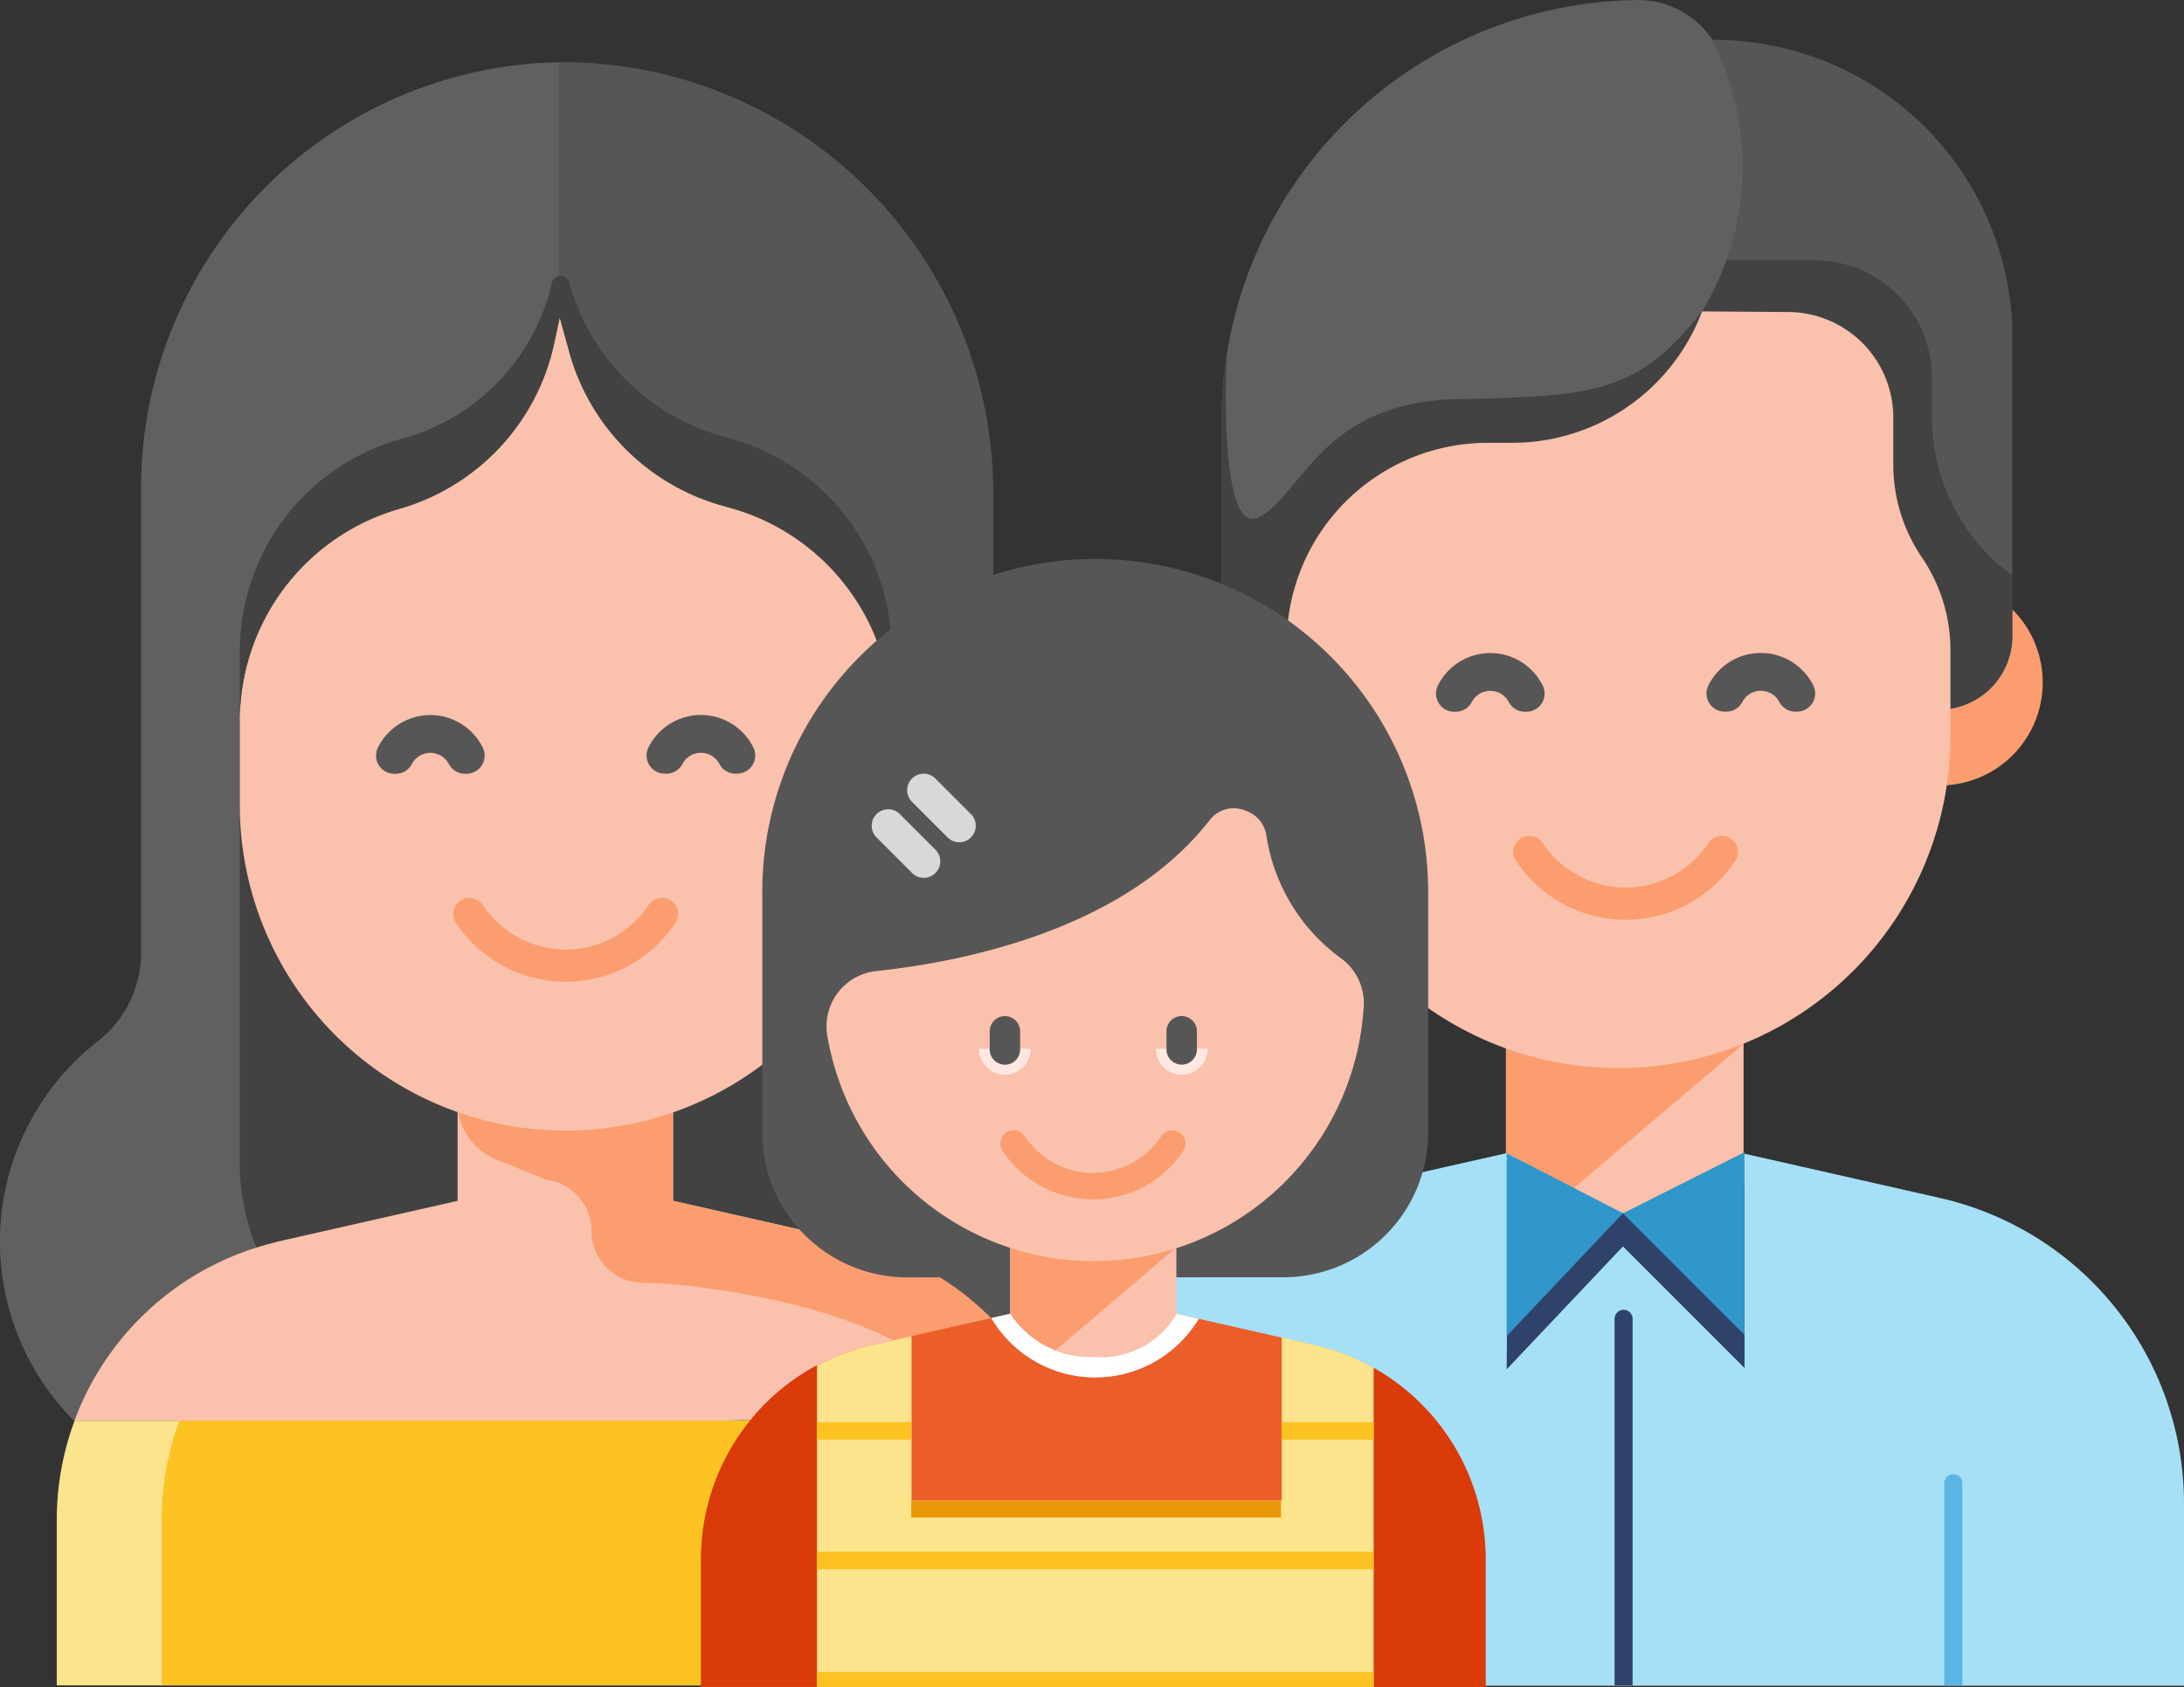 <svg xmlns="http://www.w3.org/2000/svg" width="28.736" height="22.197" viewBox="0 0 28.736 22.197">
  <rect x="0" y="0" width="28.736" height="22.197" fill="#333333" stroke="none"/>
  <g id="Me-spose-child" transform="translate(-5.6 -62.586)">
    <g id="Group_157580" data-name="Group 157580" transform="translate(19.627 62.586)">
      <g id="Group_157578" data-name="Group 157578" transform="translate(1.608 0)">
        <rect id="Rectangle_168809" data-name="Rectangle 168809" width="3.126" height="2.885" transform="translate(4.18 13.505)" fill="#fac1ac"/>
        <path id="Path_204780" data-name="Path 204780" d="M350.929,304.592v-2.655h3.126Z" transform="translate(-346.749 -288.203)" fill="#fb9d6e"/>
        <path id="Path_204781" data-name="Path 204781" d="M451.1,195.4a1.355,1.355,0,0,1,0,2.709" transform="translate(-441.176 -187.775)" fill="#fb9d6e"/>
        <path id="Path_204782" data-name="Path 204782" d="M296.163,66.9v4.058a.966.966,0,0,1-.825.955l-3.089-.007-1.118,0-4.528-.01a1.1,1.1,0,0,1-.842-1.064V68.118a5.535,5.535,0,0,1,5.475-5.532h.008a1.171,1.171,0,0,1,.975.525h.03A3.923,3.923,0,0,1,296.163,66.9Z" transform="translate(-285.321 -62.586)" fill="#565656"/>
        <path id="Path_204783" data-name="Path 204783" d="M398.817,126.369v.8a.966.966,0,0,1-.825.955l-3.089-.007-.157,0-.013-5.218s-.291-.675.323-.675h1.158a1.546,1.546,0,0,1,1.546,1.546v.524a2.57,2.57,0,0,0,1.056,2.077Z" transform="translate(-387.975 -118.8)" fill="#424242"/>
        <path id="Path_204784" data-name="Path 204784" d="M279.434,198.106a1.355,1.355,0,1,1,0-2.709" transform="translate(-278.08 -187.776)" fill="#fb9d6e"/>
        <path id="Path_204785" data-name="Path 204785" d="M292.094,70.807l0,1.084h-5.492a1.1,1.1,0,0,1-.842-1.064V68.118a5.412,5.412,0,0,1,.069-.865.015.015,0,0,0,0,0h0a5.527,5.527,0,0,1,5.405-4.662h.008a1.171,1.171,0,0,1,.975.525s.018.033.045.091a3.664,3.664,0,0,1-.185,3.481Z" transform="translate(-285.322 -62.586)" fill="#606060"/>
        <path id="Path_204786" data-name="Path 204786" d="M292.093,138.111,290.33,139.2H286.6a1.1,1.1,0,0,1-.842-1.064v-2.709a5.416,5.416,0,0,1,.069-.865c-.006.134-.11,2.408.428,2.131.554-.285.822-1.511,2.586-1.551s2.374-.049,3.235-1.151Z" transform="translate(-285.321 -129.89)" fill="#424242"/>
        <path id="Path_204787" data-name="Path 204787" d="M303.255,135.714h.321a2.67,2.67,0,0,0,2.5-1.729h0l1.127.008a1.389,1.389,0,0,1,1.389,1.389V136a2.171,2.171,0,0,0,.376,1.221h0a2.171,2.171,0,0,1,.376,1.221v1.132a4.367,4.367,0,0,1-4.367,4.367h0a4.367,4.367,0,0,1-4.367-4.367V138.36a2.646,2.646,0,0,1,2.646-2.646h0" transform="translate(-299.316 -129.888)" fill="#fac1ac"/>
        <path id="Path_204788" data-name="Path 204788" d="M397.144,213.093h.024a.24.24,0,0,0,.208-.131.275.275,0,0,1,.483,0,.239.239,0,0,0,.208.131h.024a.239.239,0,0,0,.218-.341.771.771,0,0,0-1.384,0A.239.239,0,0,0,397.144,213.093Z" transform="translate(-390.084 -203.73)" fill="#565656"/>
        <path id="Path_204789" data-name="Path 204789" d="M354.07,254.916a1.316,1.316,0,0,1-1.089-.583.213.213,0,0,0-.269-.077h0a.212.212,0,0,0-.085.308,1.731,1.731,0,0,0,2.886,0,.212.212,0,0,0-.085-.308h0a.213.213,0,0,0-.269.077A1.317,1.317,0,0,1,354.07,254.916Z" transform="translate(-348.316 -243.238)" fill="#fb9d6e"/>
        <path id="Path_204790" data-name="Path 204790" d="M335.569,212.322a.772.772,0,0,0-.692.431.239.239,0,0,0,.218.341h.024a.239.239,0,0,0,.208-.131.275.275,0,0,1,.483,0,.239.239,0,0,0,.208.131h.024a.239.239,0,0,0,.218-.341A.772.772,0,0,0,335.569,212.322Z" transform="translate(-331.595 -203.73)" fill="#565656"/>
      </g>
      <g id="Group_157579" data-name="Group 157579" transform="translate(0 15.159)">
        <path id="Path_204791" data-name="Path 204791" d="M264.767,331.629v2.4H250.058v-2.4a4.121,4.121,0,0,1,1.834-3.429c.077-.052.156-.1.237-.148a4.134,4.134,0,0,1,1.138-.443l1.314-.3.237-.053.305-.069.731-.165.481.255.935.5.1.052.139-.069.686-.345.775-.389.76.172.231.052.116.027.121.027,1.359.308a4.1,4.1,0,0,1,1.093.418q.122.067.237.142A4.121,4.121,0,0,1,264.767,331.629Z" transform="translate(-250.058 -327.009)" fill="#a6e0f6"/>
        <path id="Path_204792" data-name="Path 204792" d="M352.612,334.742l-1.509-.365-.02,2.419,1.53-1.617,1.6,1.6v-2.405Z" transform="translate(-345.286 -333.939)" fill="#2e426a"/>
        <path id="Path_204793" data-name="Path 204793" d="M376,363.039v4.822h-.237v-4.822a.119.119,0,0,1,.12-.119h0A.119.119,0,0,1,376,363.039Z" transform="translate(-368.546 -360.846)" fill="#2e426a"/>
        <path id="Path_204794" data-name="Path 204794" d="M451.675,400.73v2.659h-.237V400.73a.119.119,0,0,1,.12-.119h0A.119.119,0,0,1,451.675,400.73Z" transform="translate(-439.883 -396.374)" fill="#5cb4e2"/>
        <path id="Path_204795" data-name="Path 204795" d="M351.083,327.024v2.405l1.53-1.617Z" transform="translate(-345.286 -327.009)" fill="#3196ca"/>
        <path id="Path_204796" data-name="Path 204796" d="M379.338,326.761v2.405l-1.6-1.6Z" transform="translate(-370.412 -326.761)" fill="#3196ca"/>
      </g>
    </g>
    <g id="Group_157581" data-name="Group 157581" transform="translate(5.6 63.403)">
      <path id="Path_204797" data-name="Path 204797" d="M19.3,94.773h.141a3.342,3.342,0,0,0-.213-5.047,1.473,1.473,0,0,1-.559-1.152v-6.08a5.669,5.669,0,0,0-5.649-5.671h-.069a5.6,5.6,0,0,0-5.492,5.6v6.118a1.477,1.477,0,0,1-.57,1.162,3.339,3.339,0,0,0-.272,5.031Z" transform="translate(-5.6 -76.822)" fill="#565656"/>
      <path id="Path_204798" data-name="Path 204798" d="M6.615,94.766a3.339,3.339,0,0,1,.272-5.031,1.477,1.477,0,0,0,.57-1.162V82.455a5.6,5.6,0,0,1,5.492-5.6V94.766" transform="translate(-5.6 -76.85)" fill="#606060"/>
      <path id="Path_204799" data-name="Path 204799" d="M66.122,236.641H63.587a3.022,3.022,0,0,1-3.022-3.022v-5.8h8.579v5.8A3.022,3.022,0,0,1,66.122,236.641Z" transform="translate(-57.411 -219.153)" fill="#424242"/>
      <path id="Path_204800" data-name="Path 204800" d="M35,318.418v.03a5.5,5.5,0,0,1-.865.44,7.814,7.814,0,0,1-2.979.593H22.687a3.753,3.753,0,0,1,2.547-2.321l.138-.037,2.356-.534v-1.3h2.836v1.3l2.356.534A3.744,3.744,0,0,1,35,318.418Z" transform="translate(-21.707 -301.607)" fill="#fac1ac"/>
      <path id="Path_204801" data-name="Path 204801" d="M117.806,318.419v.03a5.5,5.5,0,0,1-.865.44c-1.113-1.047-3.7-1.212-3.7-1.212l-.289-.009a.68.68,0,0,1-.659-.68h0a.68.68,0,0,0-.587-.674l-.662-.266a.824.824,0,0,1-.517-.758h2.836v1.3l2.356.534A3.743,3.743,0,0,1,117.806,318.419Z" transform="translate(-104.51 -301.608)" fill="#fb9d6e"/>
      <path id="Path_204802" data-name="Path 204802" d="M64.777,135.349l-.073.34a2.9,2.9,0,0,1-2.037,2.178h0a2.9,2.9,0,0,0-2.1,2.788v1.105a4.339,4.339,0,0,0,.022.438,4.29,4.29,0,0,0,4.249,3.851h.018a4.29,4.29,0,0,0,4.267-3.851,4.338,4.338,0,0,0,.022-.438v-1.111a2.9,2.9,0,0,0-2.115-2.791l-.117-.033a2.9,2.9,0,0,1-2.01-2.02Z" transform="translate(-57.412 -131.991)" fill="#fac1ac"/>
      <path id="Path_204803" data-name="Path 204803" d="M69.144,130.783v.914a2.9,2.9,0,0,0-2.115-2.791l-.117-.033a2.9,2.9,0,0,1-2.011-2.02l-.125-.455-.073.34a2.9,2.9,0,0,1-2.036,2.178,2.9,2.9,0,0,0-2.1,2.788v-.914a2.9,2.9,0,0,1,2.1-2.788,2.771,2.771,0,0,0,1.995-2.011l.01-.046a.118.118,0,0,1,.23-.005h0a2.9,2.9,0,0,0,2.011,2.02l.117.033A2.9,2.9,0,0,1,69.144,130.783Z" transform="translate(-57.411 -123.038)" fill="#424242"/>
      <path id="Path_204804" data-name="Path 204804" d="M32.01,372.058v2.181H18.616v-2.181a3.736,3.736,0,0,1,.234-1.3h8.471a7.427,7.427,0,0,0,3.844-1.034v-.036a3.743,3.743,0,0,1,.845,2.371Z" transform="translate(-17.869 -352.882)" fill="#fce48c"/>
      <path id="Path_204805" data-name="Path 204805" d="M54.689,372.058v2.181H42.676v-2.181a3.736,3.736,0,0,1,.233-1.3H50a7.427,7.427,0,0,0,3.844-1.034v-.036a3.744,3.744,0,0,1,.845,2.371Z" transform="translate(-40.549 -352.882)" fill="#fdc323"/>
      <path id="Path_204806" data-name="Path 204806" d="M154.109,227.32h.024a.239.239,0,0,0,.208-.131.275.275,0,0,1,.483,0,.239.239,0,0,0,.208.131h.024a.239.239,0,0,0,.218-.341.771.771,0,0,0-1.384,0A.239.239,0,0,0,154.109,227.32Z" transform="translate(-145.36 -217.958)" fill="#565656"/>
      <path id="Path_204807" data-name="Path 204807" d="M111.035,269.142a1.316,1.316,0,0,1-1.089-.583.213.213,0,0,0-.269-.077h0a.212.212,0,0,0-.085.308,1.731,1.731,0,0,0,2.886,0,.212.212,0,0,0-.085-.308h0a.213.213,0,0,0-.269.077A1.317,1.317,0,0,1,111.035,269.142Z" transform="translate(-103.592 -257.465)" fill="#fb9d6e"/>
      <path id="Path_204808" data-name="Path 204808" d="M92.534,226.549a.772.772,0,0,0-.692.431.239.239,0,0,0,.218.341h.024a.239.239,0,0,0,.208-.131.275.275,0,0,1,.483,0,.239.239,0,0,0,.208.131h.024a.239.239,0,0,0,.218-.341A.772.772,0,0,0,92.534,226.549Z" transform="translate(-86.871 -217.958)" fill="#565656"/>
    </g>
    <g id="Group_157584" data-name="Group 157584" transform="translate(14.824 69.913)">
      <g id="Group_157582" data-name="Group 157582" transform="translate(0.806 0)">
        <path id="Path_204809" data-name="Path 204809" d="M182.385,199.754h-.08a1.905,1.905,0,0,1-1.905-1.905V194.71a4.38,4.38,0,1,1,8.761-.055v3.193a1.905,1.905,0,0,1-1.905,1.905h0" transform="translate(-180.4 -190.275)" fill="#565656"/>
        <path id="Path_204810" data-name="Path 204810" d="M205.548,248.5l.468.468a.217.217,0,0,0,.307,0h0a.217.217,0,0,0,0-.307l-.468-.468a.217.217,0,0,0-.307,0h0A.217.217,0,0,0,205.548,248.5Z" transform="translate(-204.045 -244.809)" fill="#d8d8d8"/>
        <path id="Path_204811" data-name="Path 204811" d="M214.46,240.524l-.468-.468a.217.217,0,0,0-.307,0h0a.217.217,0,0,0,0,.307l.468.468a.217.217,0,0,0,.307,0h0A.217.217,0,0,0,214.46,240.524Z" transform="translate(-211.715 -237.14)" fill="#d8d8d8"/>
        <rect id="Rectangle_168810" data-name="Rectangle 168810" width="2.186" height="2.15" transform="translate(3.262 8.797)" fill="#fac1ac"/>
        <path id="Path_204812" data-name="Path 204812" d="M237.244,350.452v-1.863h2.186Z" transform="translate(-233.982 -339.505)" fill="#fb9d6e"/>
        <path id="Path_204813" data-name="Path 204813" d="M200.924,248.274a2.456,2.456,0,0,0,.994,1.61.73.73,0,0,1,.281.663,3.556,3.556,0,0,1-7.049.375.732.732,0,0,1,.639-.881c1.121-.119,3.259-.535,4.386-1.986a.4.4,0,0,1,.458-.13l.027.01A.411.411,0,0,1,200.924,248.274Z" transform="translate(-194.289 -244.592)" fill="#fac1ac"/>
        <path id="Path_204814" data-name="Path 204814" d="M236.291,322.313a1.084,1.084,0,0,1-.9-.48.176.176,0,0,0-.222-.064h0a.174.174,0,0,0-.07.254,1.425,1.425,0,0,0,2.376,0,.174.174,0,0,0-.07-.254h0a.176.176,0,0,0-.222.064A1.084,1.084,0,0,1,236.291,322.313Z" transform="translate(-231.936 -314.208)" fill="#fb9d6e"/>
        <path id="Path_204815" data-name="Path 204815" d="M230.777,303.065a.34.34,0,0,1-.681,0" transform="translate(-227.244 -296.593)" fill="#ffe8e1"/>
        <path id="Path_204816" data-name="Path 204816" d="M271.312,303.065a.34.34,0,0,1-.681,0" transform="translate(-265.453 -296.593)" fill="#ffe8e1"/>
        <path id="Path_204817" data-name="Path 204817" d="M232.752,295.567a.2.2,0,0,0-.2.2v.239a.2.2,0,0,0,.4,0v-.239A.2.2,0,0,0,232.752,295.567Z" transform="translate(-229.56 -289.525)" fill="#565656"/>
        <path id="Path_204818" data-name="Path 204818" d="M273.287,296.205h0a.2.2,0,0,0,.2-.2v-.239a.2.2,0,0,0-.2-.2h0a.2.2,0,0,0-.2.2v.239A.2.2,0,0,0,273.287,296.205Z" transform="translate(-267.769 -289.525)" fill="#565656"/>
      </g>
      <g id="Group_157583" data-name="Group 157583" transform="translate(0 9.957)">
        <path id="Path_204819" data-name="Path 204819" d="M176.678,367.026v1.681H166.356v-1.681a2.889,2.889,0,0,1,2.253-2.82l.513-.116h0l1.052-.238.251-.057a1.261,1.261,0,0,0,1.118.568,1.135,1.135,0,0,0,1.068-.568l.295.067,1.087.246.433.1a2.892,2.892,0,0,1,2.253,2.82Z" transform="translate(-166.355 -363.794)" fill="#eb5d29"/>
        <path id="Path_204820" data-name="Path 204820" d="M167.87,375.7h0v4.23h-1.523v-1.681A2.893,2.893,0,0,1,167.87,375.7Z" transform="translate(-166.347 -375.021)" fill="#db3a09"/>
        <path id="Path_204821" data-name="Path 204821" d="M322.049,378.733v1.681h-1.472v-4.2A2.891,2.891,0,0,1,322.049,378.733Z" transform="translate(-311.727 -375.501)" fill="#db3a09"/>
        <path id="Path_204822" data-name="Path 204822" d="M200.222,369.361v4.2H192.9v-4.229a2.883,2.883,0,0,1,.73-.273l.513-.116v2.164h4.87v-2.147l.433.1A2.862,2.862,0,0,1,200.222,369.361Z" transform="translate(-191.373 -368.648)" fill="#fce48c"/>
        <rect id="Rectangle_168811" data-name="Rectangle 168811" width="4.865" height="0.223" transform="translate(2.766 2.46)" fill="#ea9807"/>
        <rect id="Rectangle_168812" data-name="Rectangle 168812" width="1.243" height="0.23" transform="translate(1.523 1.428)" fill="#fdc323"/>
        <rect id="Rectangle_168813" data-name="Rectangle 168813" width="1.213" height="0.23" transform="translate(7.637 1.428)" fill="#fdc323"/>
        <rect id="Rectangle_168814" data-name="Rectangle 168814" width="7.326" height="0.198" transform="translate(1.523 4.715)" fill="#fdc323"/>
        <rect id="Rectangle_168815" data-name="Rectangle 168815" width="7.326" height="0.23" transform="translate(1.523 3.132)" fill="#fdc323"/>
        <path id="Path_204823" data-name="Path 204823" d="M235.617,363.861a1.588,1.588,0,0,1-2.731-.01l.251-.057a1.262,1.262,0,0,0,1.118.568,1.135,1.135,0,0,0,1.068-.568Z" transform="translate(-229.068 -363.794)" fill="#fff"/>
      </g>
    </g>
  </g>
</svg>
